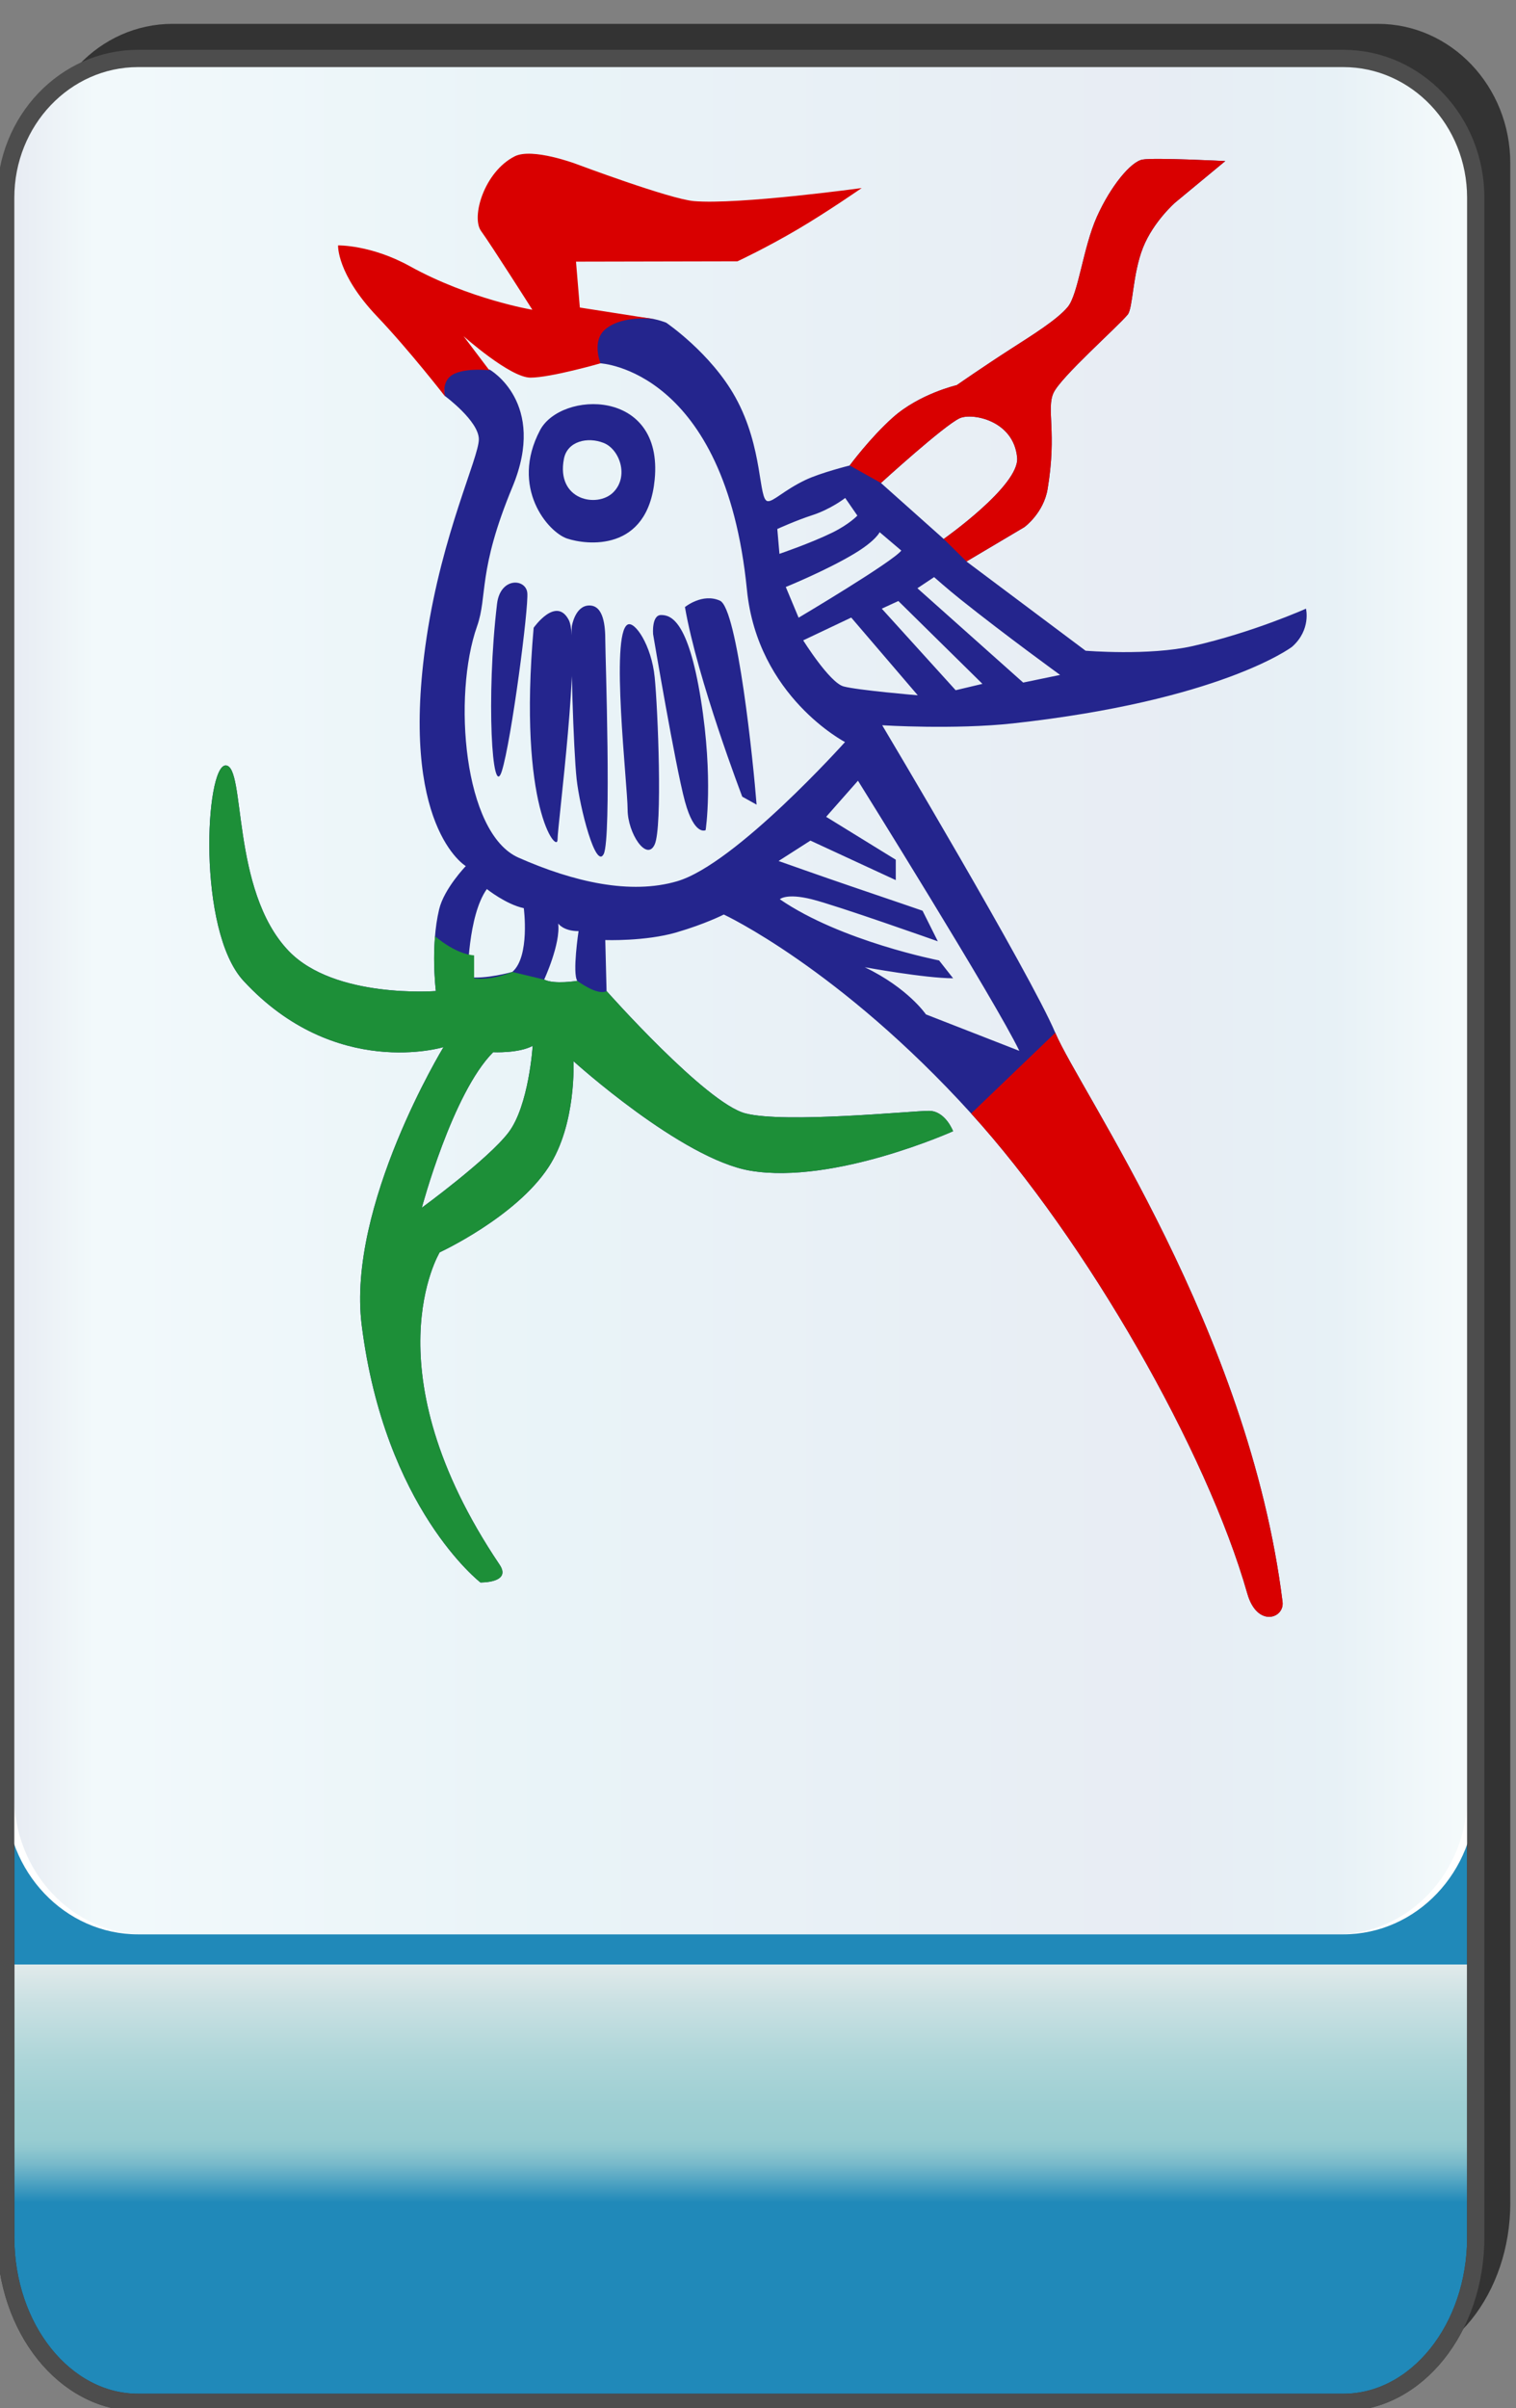 <?xml version="1.0" encoding="utf-8"?>
<!-- Generator: Adobe Illustrator 12.0.0, SVG Export Plug-In . SVG Version: 6.00 Build 51448)  -->
<!DOCTYPE svg PUBLIC "-//W3C//DTD SVG 1.1//EN" "http://www.w3.org/Graphics/SVG/1.1/DTD/svg11.dtd">
<svg  version="1.1"
	 xmlns:x="http://ns.adobe.com/Extensibility/1.0/" xmlns:i="http://ns.adobe.com/AdobeIllustrator/10.0/" xmlns:graph="http://ns.adobe.com/Graphs/1.0/" i:viewOrigin="-0.3193 135.7061" i:rulerOrigin="0 0" i:pageBounds="0 136 85 0"
	 xmlns="http://www.w3.org/2000/svg" xmlns:xlink="http://www.w3.org/1999/xlink" xmlns:a="http://ns.adobe.com/AdobeSVGViewerExtensions/3.0/"
	 width="85.678" height="136.025" viewBox="0 0 85.678 136.025" overflow="visible" enable-background="new 0 0 85.678 136.025"
	 xml:space="preserve">
<rect x="0" y="0" width="85.678" height="136.025" fill="#808080" stroke="none"/>
<g id="图层_1" i:knockout="Off" i:layer="yes" i:dimmedPercent="50" i:rgbTrio="#4F008000FFFF">
	<g i:knockout="Off">
		<path fill="#333333" d="M2.274,99.465v24.962c0,5.149,3.353,9.325,7.481,9.325h68.118c4.133,0,7.484-4.176,7.484-9.325h-0.002
			V9.216c0-4.344-3.353-7.869-7.482-7.869H9.756c-4.131,0-7.481,3.525-7.481,7.869H2.272v90.229
			C2.272,99.45,2.274,99.458,2.274,99.465z"/>
		
			<linearGradient id="XMLID_3_" gradientUnits="userSpaceOnUse" x1="-22.67" y1="112.988" x2="-22.67" y2="-12.578" gradientTransform="matrix(1 0 0 1 64.534 22.718)">
			<stop  offset="0.09" style="stop-color:#2089B9"/>
			<stop  offset="0.099" style="stop-color:#4FA3C2"/>
			<stop  offset="0.107" style="stop-color:#77B9CA"/>
			<stop  offset="0.114" style="stop-color:#8FC7CF"/>
			<stop  offset="0.118" style="stop-color:#98CCD1"/>
			<stop  offset="0.134" style="stop-color:#9ECFD3"/>
			<stop  offset="0.156" style="stop-color:#AFD6D9"/>
			<stop  offset="0.181" style="stop-color:#CBE1E3"/>
			<stop  offset="0.197" style="stop-color:#E1EAEB"/>
			<a:midPointStop  offset="0.09" style="stop-color:#2089B9"/>
			<a:midPointStop  offset="0.5" style="stop-color:#2089B9"/>
			<a:midPointStop  offset="0.099" style="stop-color:#4FA3C2"/>
			<a:midPointStop  offset="0.5" style="stop-color:#4FA3C2"/>
			<a:midPointStop  offset="0.107" style="stop-color:#77B9CA"/>
			<a:midPointStop  offset="0.5" style="stop-color:#77B9CA"/>
			<a:midPointStop  offset="0.114" style="stop-color:#8FC7CF"/>
			<a:midPointStop  offset="0.5" style="stop-color:#8FC7CF"/>
			<a:midPointStop  offset="0.118" style="stop-color:#98CCD1"/>
			<a:midPointStop  offset="0.5" style="stop-color:#98CCD1"/>
			<a:midPointStop  offset="0.134" style="stop-color:#9ECFD3"/>
			<a:midPointStop  offset="0.5" style="stop-color:#9ECFD3"/>
			<a:midPointStop  offset="0.156" style="stop-color:#AFD6D9"/>
			<a:midPointStop  offset="0.5" style="stop-color:#AFD6D9"/>
			<a:midPointStop  offset="0.181" style="stop-color:#CBE1E3"/>
			<a:midPointStop  offset="0.5" style="stop-color:#CBE1E3"/>
			<a:midPointStop  offset="0.197" style="stop-color:#E1EAEB"/>
		</linearGradient>
		<path fill="url(#XMLID_3_)" d="M83.405,126.381c0,5.15-3.353,9.325-7.48,9.325H7.804c-4.131,0-7.482-4.177-7.482-9.325V19.465
			c0-5.148,3.354-9.326,7.482-9.326h68.117c4.133,0,7.482,4.176,7.482,9.326v106.916H83.405z"/>
		<path fill="none" stroke="#333333" stroke-width="0.977" d="M83.405,126.381c0,5.15-3.353,9.325-7.48,9.325H7.804
			c-4.131,0-7.482-4.177-7.482-9.325V19.465c0-5.148,3.354-9.326,7.482-9.326h68.117c4.133,0,7.482,4.176,7.482,9.326v106.916
			H83.405z"/>
		<path fill="#FFFFFF" d="M0.32,11.17c0-4.344,3.354-7.869,7.482-7.869H75.92c4.133,0,7.482,3.523,7.482,7.869v90.229
			c0,4.346-3.353,7.868-7.482,7.868H7.802c-4.131,0-7.482-3.522-7.482-7.87V11.17L0.32,11.17z"/>
		
			<linearGradient id="XMLID_4_" gradientUnits="userSpaceOnUse" x1="4.021" y1="80.767" x2="86.165" y2="80.767" gradientTransform="matrix(-1 0 0 -1 86.955 137.051)">
			<stop  offset="0" style="stop-color:#A2D8E0"/>
			<stop  offset="0.09" style="stop-color:#1878AD"/>
			<stop  offset="0.213" style="stop-color:#194D91"/>
			<stop  offset="0.64" style="stop-color:#2B90BD"/>
			<stop  offset="0.944" style="stop-color:#82CBDE"/>
			<stop  offset="1" style="stop-color:#1A478D"/>
			<a:midPointStop  offset="0" style="stop-color:#A2D8E0"/>
			<a:midPointStop  offset="0.5" style="stop-color:#A2D8E0"/>
			<a:midPointStop  offset="0.09" style="stop-color:#1878AD"/>
			<a:midPointStop  offset="0.5" style="stop-color:#1878AD"/>
			<a:midPointStop  offset="0.213" style="stop-color:#194D91"/>
			<a:midPointStop  offset="0.5" style="stop-color:#194D91"/>
			<a:midPointStop  offset="0.64" style="stop-color:#2B90BD"/>
			<a:midPointStop  offset="0.5" style="stop-color:#2B90BD"/>
			<a:midPointStop  offset="0.944" style="stop-color:#82CBDE"/>
			<a:midPointStop  offset="0.5" style="stop-color:#82CBDE"/>
			<a:midPointStop  offset="1" style="stop-color:#1A478D"/>
		</linearGradient>
		<path i:isolated="yes" i:knockout="Off" opacity="0.1" fill="url(#XMLID_4_)" enable-background="new    " d="M0.79,11.17
			c0-4.344,3.313-7.869,7.397-7.869h67.347c4.086,0,7.399,3.523,7.399,7.869v90.229c0,4.346-3.313,7.868-7.399,7.868H8.188
			c-4.084,0-7.397-3.522-7.397-7.87L0.79,11.17L0.79,11.17z"/>
		<path fill="none" stroke="#4D4D4D" stroke-width="0.977" d="M0.32,101.419v24.962c0,5.148,3.353,9.325,7.482,9.325h68.12
			c4.131,0,7.48-4.175,7.48-9.325V11.171c0-4.346-3.353-7.869-7.482-7.869H7.803c-4.13,0-7.482,3.525-7.482,7.869L0.32,101.399
			C0.319,101.404,0.32,101.411,0.32,101.419z"/>
	</g>
	<g i:knockout="Off">
		<g i:knockout="Off">
			<path fill="#24258D" d="M38.71,34.292c0,0,0.99-0.811,1.98-0.36c0.989,0.45,1.89,9.181,2.069,11.521l-0.81-0.45
				C41.95,45.001,39.43,38.431,38.71,34.292z"/>
			<path fill="#24258D" d="M36.91,35.821c0,0-0.091-1.08,0.45-1.08c0.539,0,1.529,0.271,2.25,4.771c0.72,4.5,0.27,7.38,0.27,7.38
				s-0.63,0.36-1.17-1.619C38.17,43.292,36.91,35.821,36.91,35.821z"/>
			<path fill="#24258D" d="M35.47,35.282c0.403-0.221,1.35,1.17,1.53,2.97s0.45,8.46,0,9.45c-0.45,0.99-1.53-0.631-1.53-1.98
				C35.47,44.373,34.479,35.821,35.47,35.282z"/>
			<path fill="#24258D" d="M32.319,35.372c0,0,0.181-1.17,0.99-1.17c0.811,0,0.9,1.17,0.9,1.979c0,0.809,0.359,11.16-0.09,12.06
				c-0.45,0.9-1.35-2.609-1.53-4.229C32.41,42.391,32.229,36.452,32.319,35.372z"/>
			<path fill="#24258D" d="M30.16,35.461c0,0,1.26-1.801,1.979-0.45c0.721,1.351-0.63,11.61-0.63,12.42
				C31.509,48.241,29.261,45.631,30.16,35.461z"/>
			<path fill="#24258D" d="M28.09,34.112c0.181-1.52,1.62-1.44,1.71-0.631c0.09,0.811-0.9,8.371-1.439,10.08
				C27.819,45.272,27.46,39.421,28.09,34.112z"/>
		</g>
		<g i:knockout="Off">
			<path fill="#24258D" d="M30.521,24.301c-1.711,3.24,0.449,5.76,1.529,6.12c1.08,0.36,4.547,0.806,4.95-3.33
				C37.505,21.907,31.694,22.077,30.521,24.301z M34.66,27.811c-0.9,0.9-3.24,0.45-2.79-1.89c0.193-1.008,1.35-1.26,2.25-0.899
				C35.021,25.381,35.56,26.912,34.66,27.811z"/>
		</g>
		<g i:knockout="Off">
			<path fill="#24258D" d="M57.257,40.862c11.646-1.281,15.701-4.268,15.772-4.332c1.08-0.961,0.779-2.148,0.779-2.148
				s-2.985,1.34-6.402,2.113c-2.478,0.56-6.053,0.263-6.053,0.263l-6.731-5.04l3.275-1.943c0,0,1.079-0.789,1.308-2.145
				c0.538-3.215-0.083-4.54,0.337-5.439c0.42-0.9,3.588-3.696,4.188-4.416c0.304-0.365,0.27-2.283,0.87-3.792
				c0.589-1.472,1.817-2.541,1.817-2.541l2.831-2.343c0,0-4.02-0.205-4.68-0.084c-0.66,0.119-1.801,1.5-2.58,3.239
				c-0.779,1.74-1.043,4.368-1.645,5.088c-0.601,0.72-1.98,1.575-3.229,2.378c-1.506,0.969-3.047,2.038-3.047,2.038
				s-2.103,0.486-3.605,1.825c-1.295,1.155-2.441,2.711-2.441,2.711s-1.653,0.412-2.509,0.822c-1.22,0.586-1.806,1.229-2.124,1.193
				c-0.54-0.06-0.233-2.992-1.826-5.867c-1.383-2.499-3.91-4.213-3.91-4.213s-1.851-0.811-3.536,0.236
				c-0.899,0.559-0.195,2.057-0.195,2.057s7.057,0.326,8.292,12.791c0.599,6.041,5.544,8.604,5.544,8.604s-6.172,6.882-9.479,7.86
				c-2.641,0.779-5.856,0.047-8.977-1.332c-3.119-1.381-3.72-9.168-2.34-13.068c0.609-1.723,0.021-3.102,2.001-7.872
				s-1.286-6.624-1.286-6.624s-1.551-0.186-2.184,0.138c-0.6,0.307-0.351,1.347-0.351,1.347s1.921,1.414,1.921,2.449
				s-2.067,5.301-2.951,11.184c-1.605,10.68,2.214,12.924,2.214,12.924s-1.228,1.273-1.507,2.443
				c-0.5,2.082-0.186,4.615-0.186,4.615s-5.715,0.45-8.318-2.264c-3.291-3.43-2.409-10.48-3.562-10.48
				c-1.151,0-1.631,9.31,1.009,12.168c5.184,5.616,11.303,3.744,11.303,3.744s-5.468,8.963-4.623,15.698
				c1.301,10.371,6.711,14.543,6.711,14.543s1.783,0.035,1.08-1.008c-7.416-11.016-3.383-17.641-3.383-17.641
				s4.307-1.988,6.157-4.821c1.586-2.429,1.402-5.979,1.402-5.979s6.12,5.543,10.008,6.191c4.73,0.789,11.448-2.232,11.448-2.232
				s-0.434-1.152-1.369-1.152c-0.937,0-8.135,0.721-10.367,0.145c-2.232-0.576-7.848-6.912-7.848-6.912l-0.072-2.879
				c0,0,2.252,0.08,4.01-0.43c1.645-0.478,2.688-1.013,2.688-1.013s6.525,3.032,13.979,11.239
				c6.52,7.178,13.325,19.084,15.608,27.12c0.551,1.937,2.108,1.41,1.99,0.466C70.577,75.133,61.028,61.635,59.64,58.339
				c-1.388-3.296-9.781-17.37-9.781-17.37S53.952,41.224,57.257,40.862z M27.515,50.221c0,0,1.08,0.864,2.088,1.08
				c0,0,0.359,2.736-0.648,3.6c0,0-1.512,0.433-2.52,0.289C26.435,55.19,26.435,51.733,27.515,50.221z M28.737,63.973
				c-1.151,1.512-4.896,4.248-4.896,4.248s1.728-6.48,4.032-8.784c0,0,1.439,0.072,2.232-0.36
				C30.106,59.077,29.89,62.461,28.737,63.973z M32.626,55.405c0,0-1.296,0.217-1.872-0.071c0,0,0.937-2.017,0.792-3.168
				c0,0,0.288,0.432,1.152,0.432C32.698,52.597,32.338,54.973,32.626,55.405z M54.01,38.989l-4.176-4.607l0.937-0.432l4.752,4.68
				L54.01,38.989z M59.913,38.125l-2.088,0.432l-5.977-5.328l0.944-0.629c0,0,0.776,0.688,1.483,1.252
				C56.856,35.913,59.913,38.125,59.913,38.125z M54.239,23.625c0.694-0.318,3.06,0.113,3.246,2.233
				c0.138,1.572-4.151,4.587-4.151,4.587l-3.547-3.162C49.787,27.284,53.346,24.036,54.239,23.625z M43.93,29.881
				c0,0,1.079-0.49,1.945-0.769c1.087-0.349,1.892-0.983,1.892-0.983l0.688,0.996c0,0-0.453,0.488-1.421,0.963
				c-1.207,0.592-2.983,1.197-2.983,1.197L43.93,29.881z M44.409,33.157c0,0,2.246-0.91,3.846-1.866
				c1.248-0.745,1.459-1.229,1.459-1.229l1.224,1.039c-0.505,0.648-5.804,3.791-5.804,3.791L44.409,33.157z M57.608,59.36
				l-5.279-2.059c0,0-1.008-1.488-3.455-2.664c0,0,3.408,0.624,4.992,0.624l-0.793-1.008c0,0-5.543-1.08-9-3.456
				c0,0,0.359-0.359,1.801,0c1.439,0.359,7.128,2.376,7.128,2.376l-0.864-1.728c0,0-1.447-0.501-3.965-1.354
				c-1.65-0.56-4.171-1.455-4.171-1.455l1.8-1.152l4.824,2.232v-1.152L46.69,46.14l1.799-2.039
				C48.489,44.102,56.288,56.6,57.608,59.36z M47.674,38.774c-0.792-0.217-2.28-2.602-2.28-2.602l2.714-1.287l3.761,4.391
				C51.867,39.276,48.466,38.989,47.674,38.774z"/>
		</g>
		<g i:knockout="Off">
			<path fill="#1D8F38" d="M52.497,62.749c-0.936,0-8.135,0.721-10.367,0.145c-2.232-0.576-7.848-6.912-7.848-6.912
				c-0.504,0.289-1.656-0.576-1.656-0.576s-1.296,0.217-1.872-0.071l-1.8-0.433c0,0-1.152,0.504-2.16,0.36v-1.296
				c-1.08-0.072-2.208-1.084-2.208-1.084c-0.038,0.455-0.051,0.897-0.05,1.3c0.003,1.034,0.098,1.8,0.098,1.8
				s-5.715,0.45-8.318-2.264c-3.291-3.43-2.409-10.48-3.562-10.48c-1.151,0-1.631,9.31,1.009,12.168
				c5.184,5.616,11.303,3.744,11.303,3.744s-5.468,8.963-4.623,15.698c1.301,10.371,6.711,14.543,6.711,14.543
				s1.783,0.035,1.08-1.008c-7.416-11.016-3.383-17.641-3.383-17.641s4.307-1.988,6.157-4.821c1.586-2.429,1.402-5.979,1.402-5.979
				s6.12,5.543,10.008,6.191c4.73,0.789,11.448-2.232,11.448-2.232S53.434,62.749,52.497,62.749z M28.737,63.973
				c-1.151,1.512-4.896,4.248-4.896,4.248s1.728-6.48,4.032-8.784c0,0,1.439,0.072,2.232-0.36
				C30.106,59.077,29.89,62.461,28.737,63.973z"/>
		</g>
		<path fill="#D90000" d="M39.214,11.36c-1.371-0.118-6.624-2.088-6.624-2.088s-2.503-0.948-3.505-0.439
			c-1.719,0.873-2.471,3.427-1.895,4.219c0.576,0.792,2.897,4.446,2.897,4.446s-3.538-0.588-6.923-2.46
			c-2.197-1.216-4.057-1.176-4.057-1.176s-0.088,1.605,2.207,4.016c1.813,1.902,3.841,4.516,3.841,4.516s-0.282-0.957,0.595-1.312
			c0.763-0.308,1.907-0.164,1.907-0.164L26.2,18.991c0,0,2.628,2.341,3.779,2.341c1.152,0,3.961-0.81,3.961-0.81
			s-0.529-1.277,0.291-1.939c1.043-0.846,2.858-0.536,2.858-0.536l-4.319-0.675l-0.217-2.592l9.126-0.019
			c0,0,1.61-0.749,3.425-1.819c1.69-0.997,3.596-2.32,3.596-2.32S41.733,11.576,39.214,11.36z"/>
		<path fill="#D90000" d="M72.485,90.483C70.577,75.133,61.028,61.635,59.64,58.339l-4.754,4.56
			c6.52,7.178,13.325,19.084,15.608,27.12C71.046,91.954,72.604,91.429,72.485,90.483z"/>
		<path fill="#D90000" d="M59.205,27.629c0.538-3.215-0.083-4.54,0.337-5.439c0.42-0.9,3.588-3.696,4.188-4.416
			c0.304-0.365,0.27-2.283,0.87-3.792c0.589-1.472,1.817-2.541,1.817-2.541l2.831-2.343c0,0-4.02-0.205-4.68-0.084
			c-0.66,0.119-1.801,1.5-2.58,3.239c-0.779,1.74-1.043,4.368-1.645,5.088c-0.601,0.72-1.98,1.575-3.229,2.378
			c-1.506,0.969-3.047,2.038-3.047,2.038s-2.103,0.486-3.605,1.825c-1.295,1.155-2.441,2.711-2.441,2.711l1.766,0.99
			c0,0,3.559-3.248,4.452-3.658c0.694-0.318,3.06,0.113,3.246,2.233c0.138,1.572-4.151,4.587-4.151,4.587l1.288,1.271l3.275-1.943
			C57.897,29.774,58.979,28.985,59.205,27.629z"/>
	</g>
</g>
</svg>
